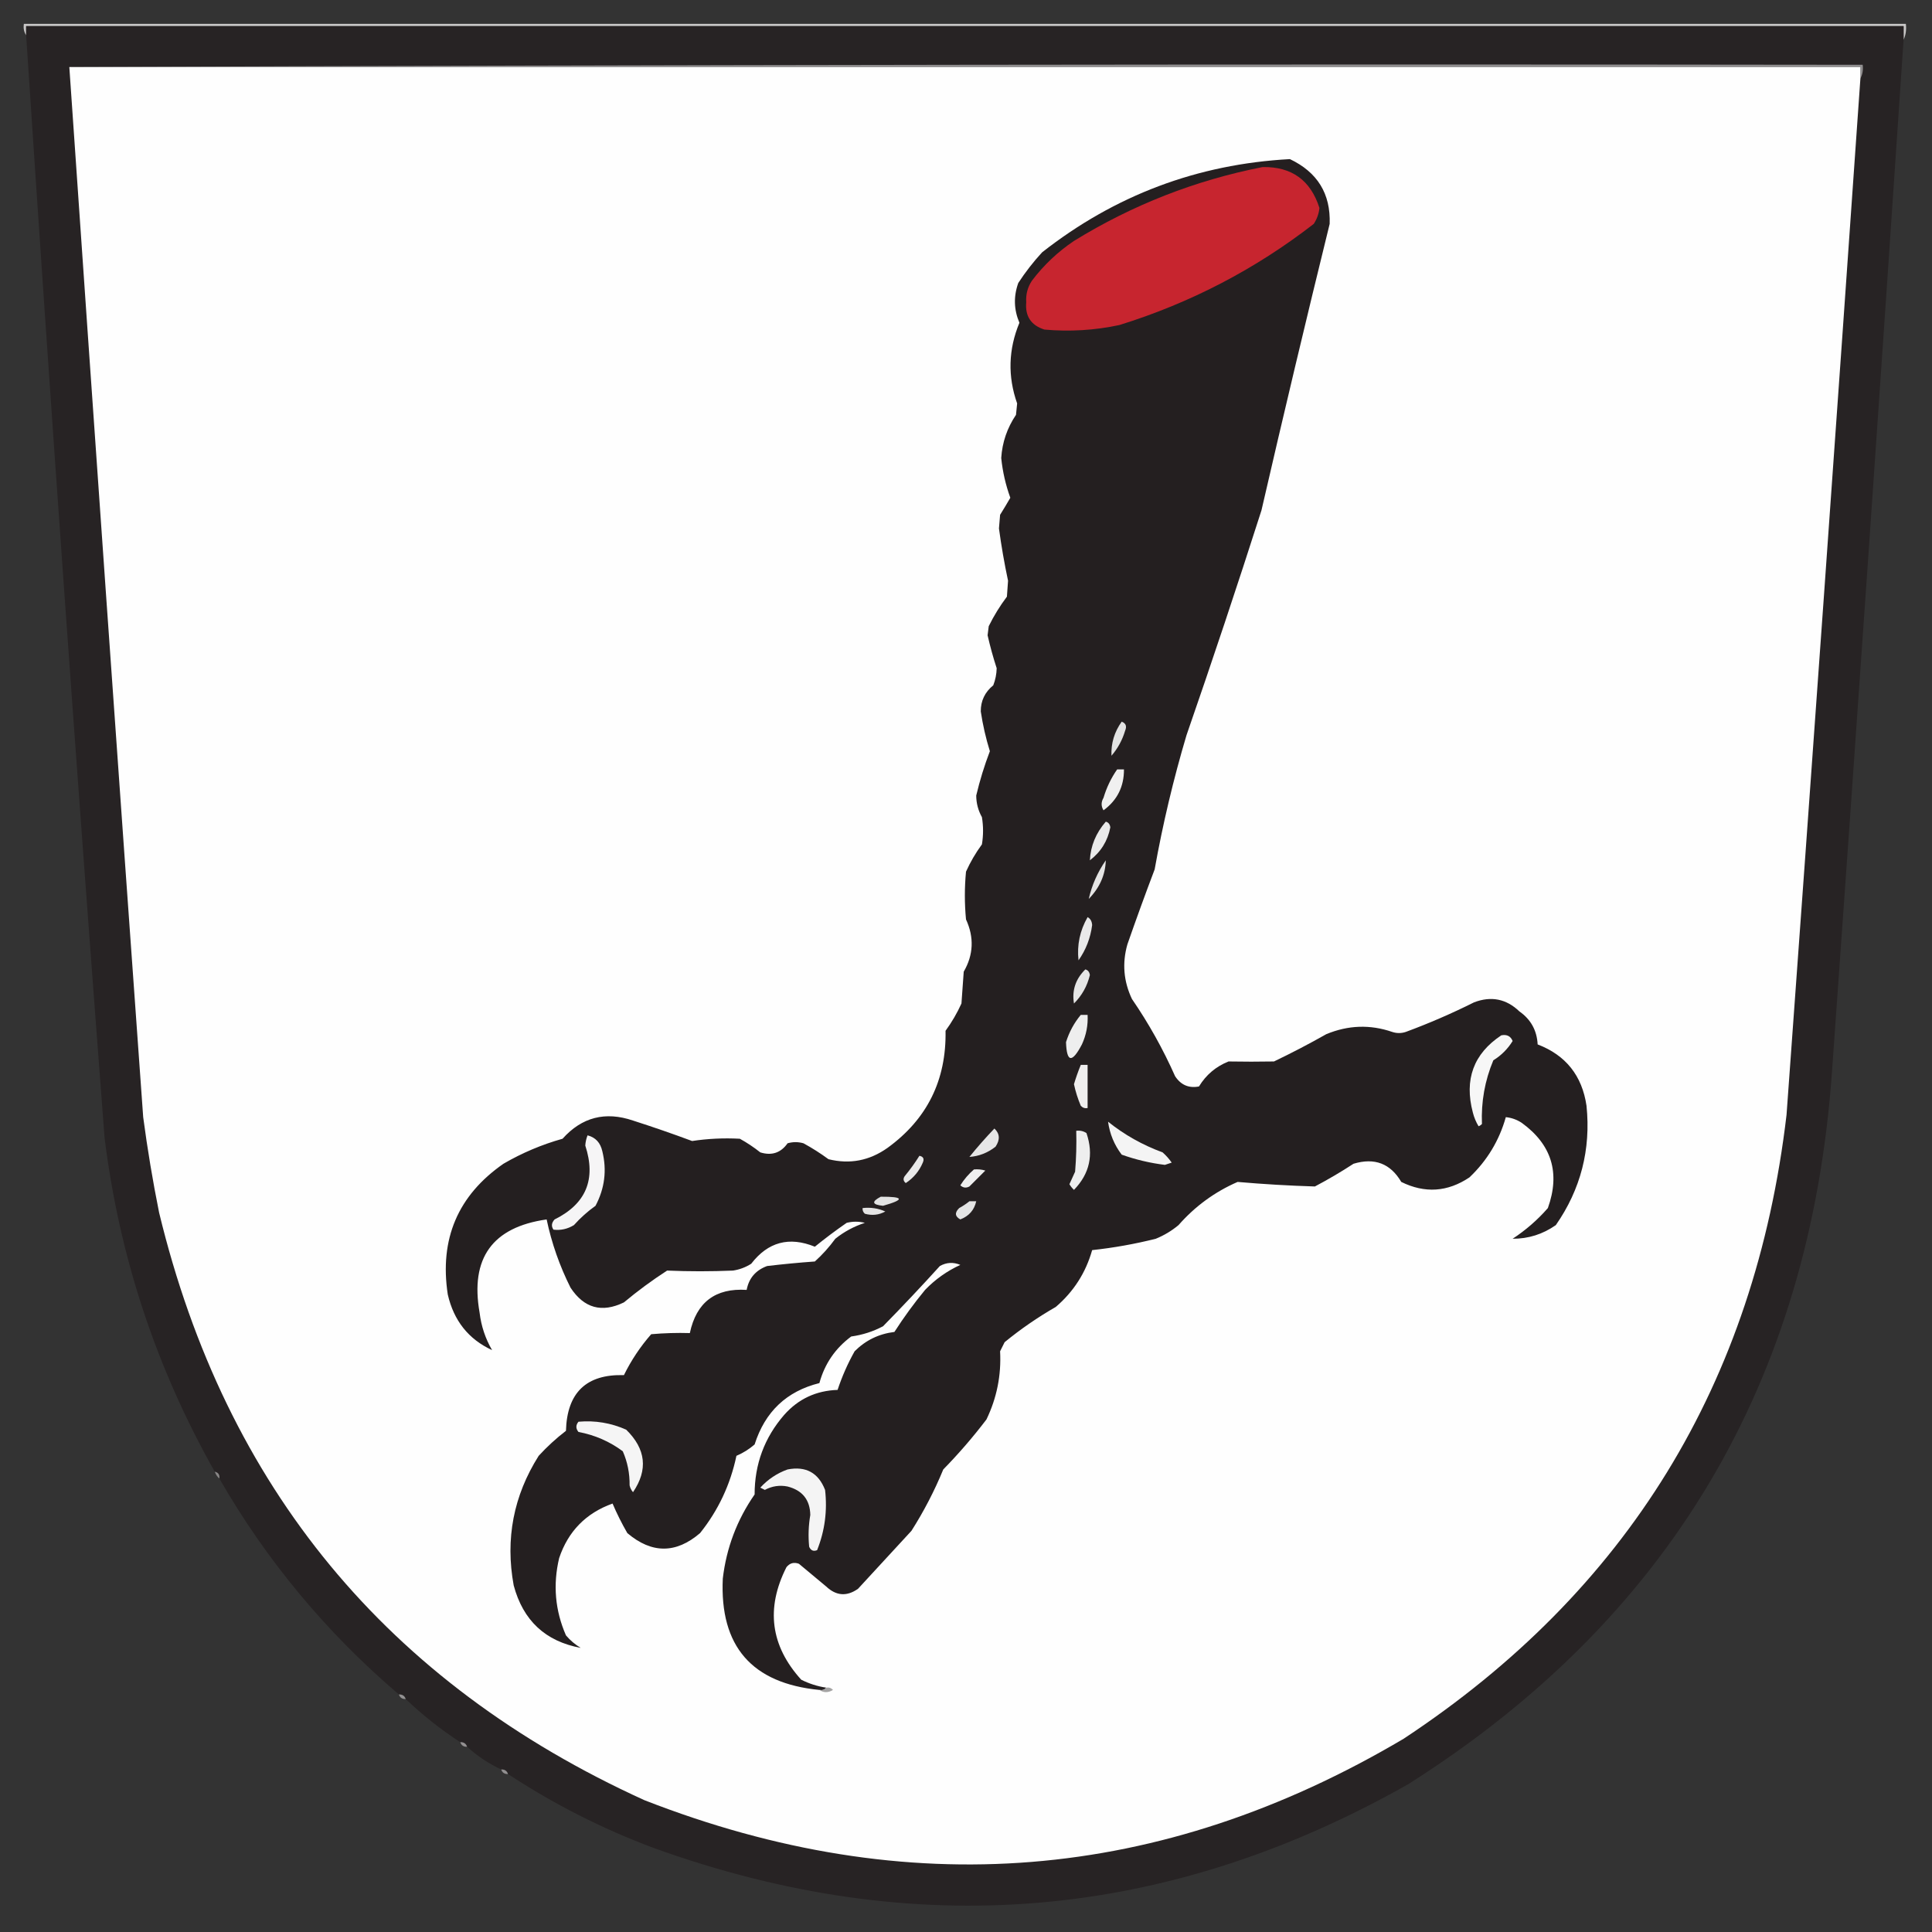 <?xml version="1.0" encoding="UTF-8"?>
<!DOCTYPE svg PUBLIC "-//W3C//DTD SVG 1.1//EN" "http://www.w3.org/Graphics/SVG/1.1/DTD/svg11.dtd">
<svg xmlns="http://www.w3.org/2000/svg" version="1.1" width="850px" height="850px" style="shape-rendering:geometricPrecision; text-rendering:geometricPrecision; image-rendering:optimizeQuality; fill-rule:evenodd; clip-rule:evenodd" xmlns:xlink="http://www.w3.org/1999/xlink">
<rect width="100%" height="100%" fill="#333333" stroke="none"/>
<g><path style="opacity:1" fill="#c8c7c7" d="M 837.5,17.5 C 837.5,15.5 837.5,13.5 837.5,11.5C 562.167,11.5 286.833,11.5 11.5,11.5C 11.5,12.833 11.5,14.167 11.5,15.5C 10.549,14.081 10.216,12.415 10.5,10.5C 286.5,10.5 562.5,10.5 838.5,10.5C 838.802,13.059 838.468,15.393 837.5,17.5 Z"/></g>
<g><path style="opacity:1" fill="#272324" d="M 837.5,17.5 C 827.332,168.851 816.832,320.184 806,471.5C 796.35,607.96 734.183,712.46 619.5,785C 513.18,845.179 402.514,854.512 287.5,813C 264.827,804.498 243.494,793.665 223.5,780.5C 223.027,779.094 222.027,778.427 220.5,778.5C 214.976,775.908 209.976,772.575 205.5,768.5C 205.027,767.094 204.027,766.427 202.5,766.5C 193.9,760.898 185.9,754.564 178.5,747.5C 178.027,746.094 177.027,745.427 175.5,745.5C 143.602,718.286 117.269,686.619 96.5,650.5C 96.715,648.821 96.048,647.821 94.5,647.5C 68.649,601.779 52.482,552.779 46,500.5C 33.647,338.893 22.147,177.227 11.5,15.5C 11.5,14.167 11.5,12.833 11.5,11.5C 286.833,11.5 562.167,11.5 837.5,11.5C 837.5,13.5 837.5,15.5 837.5,17.5 Z"/></g>
<g><path style="opacity:1" fill="#908e8f" d="M 30.5,29.5 C 293.333,28.5 556.333,28.167 819.5,28.5C 819.795,30.735 819.461,32.735 818.5,34.5C 818.5,32.833 818.5,31.167 818.5,29.5C 555.833,29.5 293.167,29.5 30.5,29.5 Z"/></g>
<g><path style="opacity:1" fill="#fefefe" d="M 30.5,29.5 C 293.167,29.5 555.833,29.5 818.5,29.5C 818.5,31.167 818.5,32.833 818.5,34.5C 807.904,186.512 797.071,338.512 786,490.5C 772.104,608.549 715.937,700.049 617.5,765C 510.604,828.222 399.271,837.222 283.5,792C 170.408,740.565 99.242,654.399 70,533.5C 67.202,519.578 64.868,505.578 63,491.5C 51.929,337.513 41.096,183.513 30.5,29.5 Z"/></g>
<g><path style="opacity:1" fill="#241f20" d="M 363.5,742.5 C 362.791,743.404 361.791,743.737 360.5,743.5C 330.773,740.609 316.606,724.276 318,694.5C 319.594,680.983 324.261,668.65 332,657.5C 332,644.162 336.333,632.495 345,622.5C 351.216,615.477 359.049,611.81 368.5,611.5C 370.468,605.568 372.968,599.901 376,594.5C 380.832,589.668 386.665,586.835 393.5,586C 397.633,579.567 402.133,573.401 407,567.5C 411.472,562.862 416.639,559.196 422.5,556.5C 419.423,555.201 416.423,555.368 413.5,557C 405.405,565.932 397.072,574.765 388.5,583.5C 384.147,585.81 379.48,587.31 374.5,588C 367.475,593.215 362.808,600.048 360.5,608.5C 346.076,612.086 336.576,621.086 332,635.5C 329.579,637.594 326.912,639.26 324,640.5C 321.332,653.165 315.999,664.498 308,674.5C 297.395,683.597 286.728,683.597 276,674.5C 273.529,670.212 271.363,665.879 269.5,661.5C 257.8,665.7 249.967,673.7 246,685.5C 243.217,697.224 244.217,708.557 249,719.5C 250.873,721.709 253.04,723.542 255.5,725C 239.971,722.143 230.138,712.977 226,697.5C 222.254,677.046 225.921,658.046 237,640.5C 240.7,636.465 244.7,632.798 249,629.5C 249.462,612.7 257.962,604.534 274.5,605C 277.716,598.456 281.716,592.456 286.5,587C 292.157,586.501 297.824,586.334 303.5,586.5C 306.375,572.955 314.709,566.622 328.5,567.5C 329.473,562.353 332.473,558.853 337.5,557C 344.484,556.168 351.484,555.501 358.5,555C 361.813,552.017 364.813,548.683 367.5,545C 371.387,541.889 375.72,539.556 380.5,538C 377.833,537.333 375.167,537.333 372.5,538C 367.667,541.341 363,544.841 358.5,548.5C 347.211,543.905 337.877,546.405 330.5,556C 328.043,557.562 325.376,558.562 322.5,559C 312.816,559.411 303.149,559.411 293.5,559C 286.885,563.281 280.552,567.947 274.5,573C 264.773,577.722 256.94,575.555 251,566.5C 246.198,556.927 242.698,546.927 240.5,536.5C 216.628,539.892 206.795,553.559 211,577.5C 211.713,583.437 213.547,588.937 216.5,594C 206.141,589.217 199.641,581.05 197,569.5C 193.293,545.099 201.46,525.932 221.5,512C 229.715,507.225 238.382,503.558 247.5,501C 255.973,491.52 266.307,488.853 278.5,493C 287.242,495.803 295.908,498.803 304.5,502C 311.397,500.952 318.397,500.618 325.5,501C 328.672,502.752 331.672,504.752 334.5,507C 339.528,508.548 343.528,507.215 346.5,503C 348.833,502.333 351.167,502.333 353.5,503C 357.303,505.071 360.97,507.404 364.5,510C 373.88,512.324 382.546,510.658 390.5,505C 407.898,492.37 416.398,475.204 416,453.5C 418.732,449.759 421.066,445.759 423,441.5C 423.333,436.833 423.667,432.167 424,427.5C 428.301,420.086 428.634,412.419 425,404.5C 424.333,397.5 424.333,390.5 425,383.5C 426.902,379.261 429.235,375.261 432,371.5C 432.667,367.5 432.667,363.5 432,359.5C 430.35,356.55 429.517,353.383 429.5,350C 431.073,343.358 433.073,336.858 435.5,330.5C 433.721,324.773 432.388,318.94 431.5,313C 431.472,308.338 433.305,304.505 437,301.5C 437.935,299.091 438.435,296.591 438.5,294C 436.955,289.263 435.621,284.429 434.5,279.5C 434.667,278.167 434.833,276.833 435,275.5C 437.27,270.902 439.937,266.569 443,262.5C 443.167,260.167 443.333,257.833 443.5,255.5C 441.882,247.912 440.548,240.245 439.5,232.5C 439.667,230.5 439.833,228.5 440,226.5C 441.596,223.939 443.096,221.439 444.5,219C 442.438,213.318 441.105,207.485 440.5,201.5C 440.939,194.612 443.106,188.278 447,182.5C 447.167,180.833 447.333,179.167 447.5,177.5C 443.301,165.568 443.635,153.734 448.5,142C 446.045,136.238 445.879,130.405 448,124.5C 451.118,119.714 454.618,115.214 458.5,111C 490.544,85.875 526.877,72.208 567.5,70C 579.633,75.768 585.467,85.268 585,98.5C 574.687,140.417 564.687,182.417 555,224.5C 544.403,257.626 533.403,290.626 522,323.5C 516.231,342.909 511.564,362.575 508,382.5C 503.846,393.45 499.846,404.45 496,415.5C 493.658,423.739 494.325,431.739 498,439.5C 505.361,450.219 511.695,461.553 517,473.5C 519.548,477.36 523.048,478.86 527.5,478C 530.61,472.891 534.943,469.224 540.5,467C 547.161,467.12 553.827,467.12 560.5,467C 568.293,463.27 575.959,459.27 583.5,455C 593.134,450.999 602.8,450.666 612.5,454C 614.5,454.667 616.5,454.667 618.5,454C 628.723,450.223 638.723,445.889 648.5,441C 656.05,438.108 662.717,439.441 668.5,445C 673.51,448.519 676.176,453.352 676.5,459.5C 688.89,464.252 696.057,473.252 698,486.5C 699.955,505.746 695.455,523.246 684.5,539C 678.771,543.014 672.438,545.014 665.5,545C 671.309,541.188 676.476,536.688 681,531.5C 686.518,516.062 682.685,503.562 669.5,494C 667.35,492.589 665.016,491.755 662.5,491.5C 659.608,501.779 654.275,510.612 646.5,518C 636.881,524.449 626.881,525.116 616.5,520C 611.734,511.883 604.734,509.216 595.5,512C 589.998,515.585 584.331,518.919 578.5,522C 567.124,521.651 555.79,520.985 544.5,520C 534.453,524.372 525.786,530.705 518.5,539C 515.498,541.503 512.165,543.503 508.5,545C 499.295,547.315 489.961,548.982 480.5,550C 477.704,559.918 472.37,568.252 464.5,575C 456.565,579.55 449.065,584.716 442,590.5C 441.333,591.833 440.667,593.167 440,594.5C 440.557,605.05 438.557,615.05 434,624.5C 428.139,632.207 421.806,639.54 415,646.5C 411.114,655.94 406.447,664.94 401,673.5C 393.167,682 385.333,690.5 377.5,699C 372.569,702.481 367.903,702.148 363.5,698C 359.5,694.667 355.5,691.333 351.5,688C 349.299,687.175 347.466,687.675 346,689.5C 336.842,707.601 339.009,724.101 352.5,739C 356.009,740.759 359.675,741.926 363.5,742.5 Z"/></g>
<g><path style="opacity:1" fill="#c7252f" d="M 555.5,73.5 C 568.285,73.282 576.619,79.282 580.5,91.5C 580.237,94.028 579.404,96.361 578,98.5C 552.296,118.437 523.796,133.271 492.5,143C 481.611,145.328 470.611,145.995 459.5,145C 453.623,143.125 450.956,139.125 451.5,133C 451.267,129.541 452.101,126.374 454,123.5C 459.207,116.625 465.374,110.792 472.5,106C 498.25,90.141 525.916,79.308 555.5,73.5 Z"/></g>
<g><path style="opacity:1" fill="#e3e3e3" d="M 493.5,317.5 C 495.344,318.204 495.844,319.537 495,321.5C 493.777,325.615 491.777,329.282 489,332.5C 488.77,327.019 490.27,322.019 493.5,317.5 Z"/></g>
<g><path style="opacity:1" fill="#f0f0f0" d="M 491.5,338.5 C 492.5,338.5 493.5,338.5 494.5,338.5C 494.537,346.077 491.537,352.077 485.5,356.5C 484.394,354.716 484.394,352.882 485.5,351C 486.848,346.471 488.848,342.305 491.5,338.5 Z"/></g>
<g><path style="opacity:1" fill="#eaeaea" d="M 486.5,361.5 C 487.649,361.791 488.316,362.624 488.5,364C 487.339,369.99 484.339,374.824 479.5,378.5C 479.814,372.179 482.147,366.513 486.5,361.5 Z"/></g>
<g><path style="opacity:1" fill="#e6e5e5" d="M 486.5,378.5 C 486.334,384.865 483.834,390.532 479,395.5C 480.369,389.419 482.869,383.753 486.5,378.5 Z"/></g>
<g><path style="opacity:1" fill="#e9e9e9" d="M 478.5,403.5 C 479.725,404.152 480.392,405.319 480.5,407C 479.765,412.713 477.765,417.879 474.5,422.5C 473.765,415.769 475.098,409.436 478.5,403.5 Z"/></g>
<g><path style="opacity:1" fill="#e6e6e6" d="M 477.5,426.5 C 478.649,426.791 479.316,427.624 479.5,429C 478.318,433.869 475.985,438.036 472.5,441.5C 471.545,435.719 473.211,430.719 477.5,426.5 Z"/></g>
<g><path style="opacity:1" fill="#eeeeee" d="M 475.5,446.5 C 476.5,446.5 477.5,446.5 478.5,446.5C 478.733,451.034 477.9,455.368 476,459.5C 471.638,467.809 469.305,467.476 469,458.5C 470.402,454.025 472.569,450.025 475.5,446.5 Z"/></g>
<g><path style="opacity:1" fill="#f7f7f7" d="M 660.5,455.5 C 662.948,455.01 664.615,455.843 665.5,458C 663.346,461.488 660.512,464.321 657,466.5C 653.268,475.427 651.601,484.76 652,494.5C 651.586,494.957 651.086,495.291 650.5,495.5C 649.376,493.631 648.543,491.631 648,489.5C 644.137,474.943 648.303,463.609 660.5,455.5 Z"/></g>
<g><path style="opacity:1" fill="#efeeee" d="M 475.5,468.5 C 476.5,468.5 477.5,468.5 478.5,468.5C 478.5,474.833 478.5,481.167 478.5,487.5C 477.325,487.719 476.325,487.386 475.5,486.5C 474.198,483.428 473.198,480.262 472.5,477C 473.367,474.104 474.367,471.271 475.5,468.5 Z"/></g>
<g><path style="opacity:1" fill="#f4f4f4" d="M 487.5,493.5 C 494.667,499.256 502.667,503.756 511.5,507C 513.019,508.351 514.352,509.851 515.5,511.5C 514.5,511.833 513.5,512.167 512.5,512.5C 505.961,511.689 499.628,510.189 493.5,508C 490.235,503.708 488.235,498.875 487.5,493.5 Z"/></g>
<g><path style="opacity:1" fill="#e6e6e6" d="M 437.5,496.5 C 439.893,498.762 440.06,501.428 438,504.5C 434.566,507.197 430.732,508.697 426.5,509C 430.003,504.665 433.67,500.499 437.5,496.5 Z"/></g>
<g><path style="opacity:1" fill="#eeeeee" d="M 473.5,497.5 C 475.144,497.286 476.644,497.62 478,498.5C 481.243,508.048 479.41,516.381 472.5,523.5C 471.713,522.758 471.047,521.925 470.5,521C 471.329,519.184 472.163,517.351 473,515.5C 473.499,509.509 473.666,503.509 473.5,497.5 Z"/></g>
<g><path style="opacity:1" fill="#f6f5f6" d="M 258.5,499.5 C 261.99,500.397 264.156,502.73 265,506.5C 267.056,514.842 266.056,522.842 262,530.5C 258.535,532.963 255.369,535.796 252.5,539C 249.685,540.721 246.685,541.388 243.5,541C 242.465,539.493 242.632,537.993 244,536.5C 257.844,529.652 262.344,518.818 257.5,504C 257.605,502.408 257.939,500.908 258.5,499.5 Z"/></g>
<g><path style="opacity:1" fill="#e9e9e9" d="M 404.5,508.5 C 406.225,508.843 406.725,509.843 406,511.5C 404.412,515.255 401.912,518.255 398.5,520.5C 397.417,519.635 397.251,518.635 398,517.5C 400.385,514.621 402.552,511.621 404.5,508.5 Z"/></g>
<g><path style="opacity:1" fill="#efefef" d="M 428.5,514.5 C 430.199,514.34 431.866,514.506 433.5,515C 431.167,517.333 428.833,519.667 426.5,522C 425.056,522.781 423.723,522.614 422.5,521.5C 424.178,518.827 426.178,516.494 428.5,514.5 Z"/></g>
<g><path style="opacity:1" fill="#e3e3e3" d="M 387.5,526.5 C 397.765,526.447 398.098,527.78 388.5,530.5C 383.653,530.017 383.32,528.684 387.5,526.5 Z"/></g>
<g><path style="opacity:1" fill="#e4e4e4" d="M 426.5,528.5 C 427.5,528.5 428.5,528.5 429.5,528.5C 428.655,532.353 426.321,535.019 422.5,536.5C 420.115,535.187 419.948,533.52 422,531.5C 423.652,530.601 425.152,529.601 426.5,528.5 Z"/></g>
<g><path style="opacity:1" fill="#e5e4e4" d="M 379.5,531.5 C 383.048,531.095 386.381,531.595 389.5,533C 386.706,534.557 383.706,534.89 380.5,534C 379.748,533.329 379.414,532.496 379.5,531.5 Z"/></g>
<g><path style="opacity:1" fill="#f5f5f5" d="M 254.5,625.5 C 261.821,624.859 268.821,626.025 275.5,629C 284.179,637.502 285.179,646.669 278.5,656.5C 277.749,655.624 277.249,654.624 277,653.5C 277.072,648.24 276.072,643.24 274,638.5C 268.195,634.183 261.695,631.35 254.5,630C 253.272,628.51 253.272,627.01 254.5,625.5 Z"/></g>
<g><path style="opacity:1" fill="#f4f4f4" d="M 346.5,646.5 C 354.54,644.935 360.04,647.935 363,655.5C 364.053,664.672 362.887,673.505 359.5,682C 357.892,682.658 356.725,682.158 356,680.5C 355.537,675.824 355.704,671.157 356.5,666.5C 356.354,659.848 353.02,655.681 346.5,654C 342.998,653.306 339.664,653.806 336.5,655.5C 335.833,655.167 335.167,654.833 334.5,654.5C 337.875,650.818 341.875,648.152 346.5,646.5 Z"/></g>
<g><path style="opacity:1" fill="#898787" d="M 94.5,647.5 C 96.048,647.821 96.715,648.821 96.5,650.5C 95.599,649.71 94.932,648.71 94.5,647.5 Z"/></g>
<g><path style="opacity:1" fill="#a4a3a3" d="M 363.5,742.5 C 364.675,742.281 365.675,742.614 366.5,743.5C 364.364,744.793 362.364,744.793 360.5,743.5C 361.791,743.737 362.791,743.404 363.5,742.5 Z"/></g>
<g><path style="opacity:1" fill="#929091" d="M 175.5,745.5 C 177.027,745.427 178.027,746.094 178.5,747.5C 176.973,747.573 175.973,746.906 175.5,745.5 Z"/></g>
<g><path style="opacity:1" fill="#939091" d="M 202.5,766.5 C 204.027,766.427 205.027,767.094 205.5,768.5C 203.973,768.573 202.973,767.906 202.5,766.5 Z"/></g>
<g><path style="opacity:1" fill="#918f90" d="M 220.5,778.5 C 222.027,778.427 223.027,779.094 223.5,780.5C 221.973,780.573 220.973,779.906 220.5,778.5 Z"/></g>
</svg>
